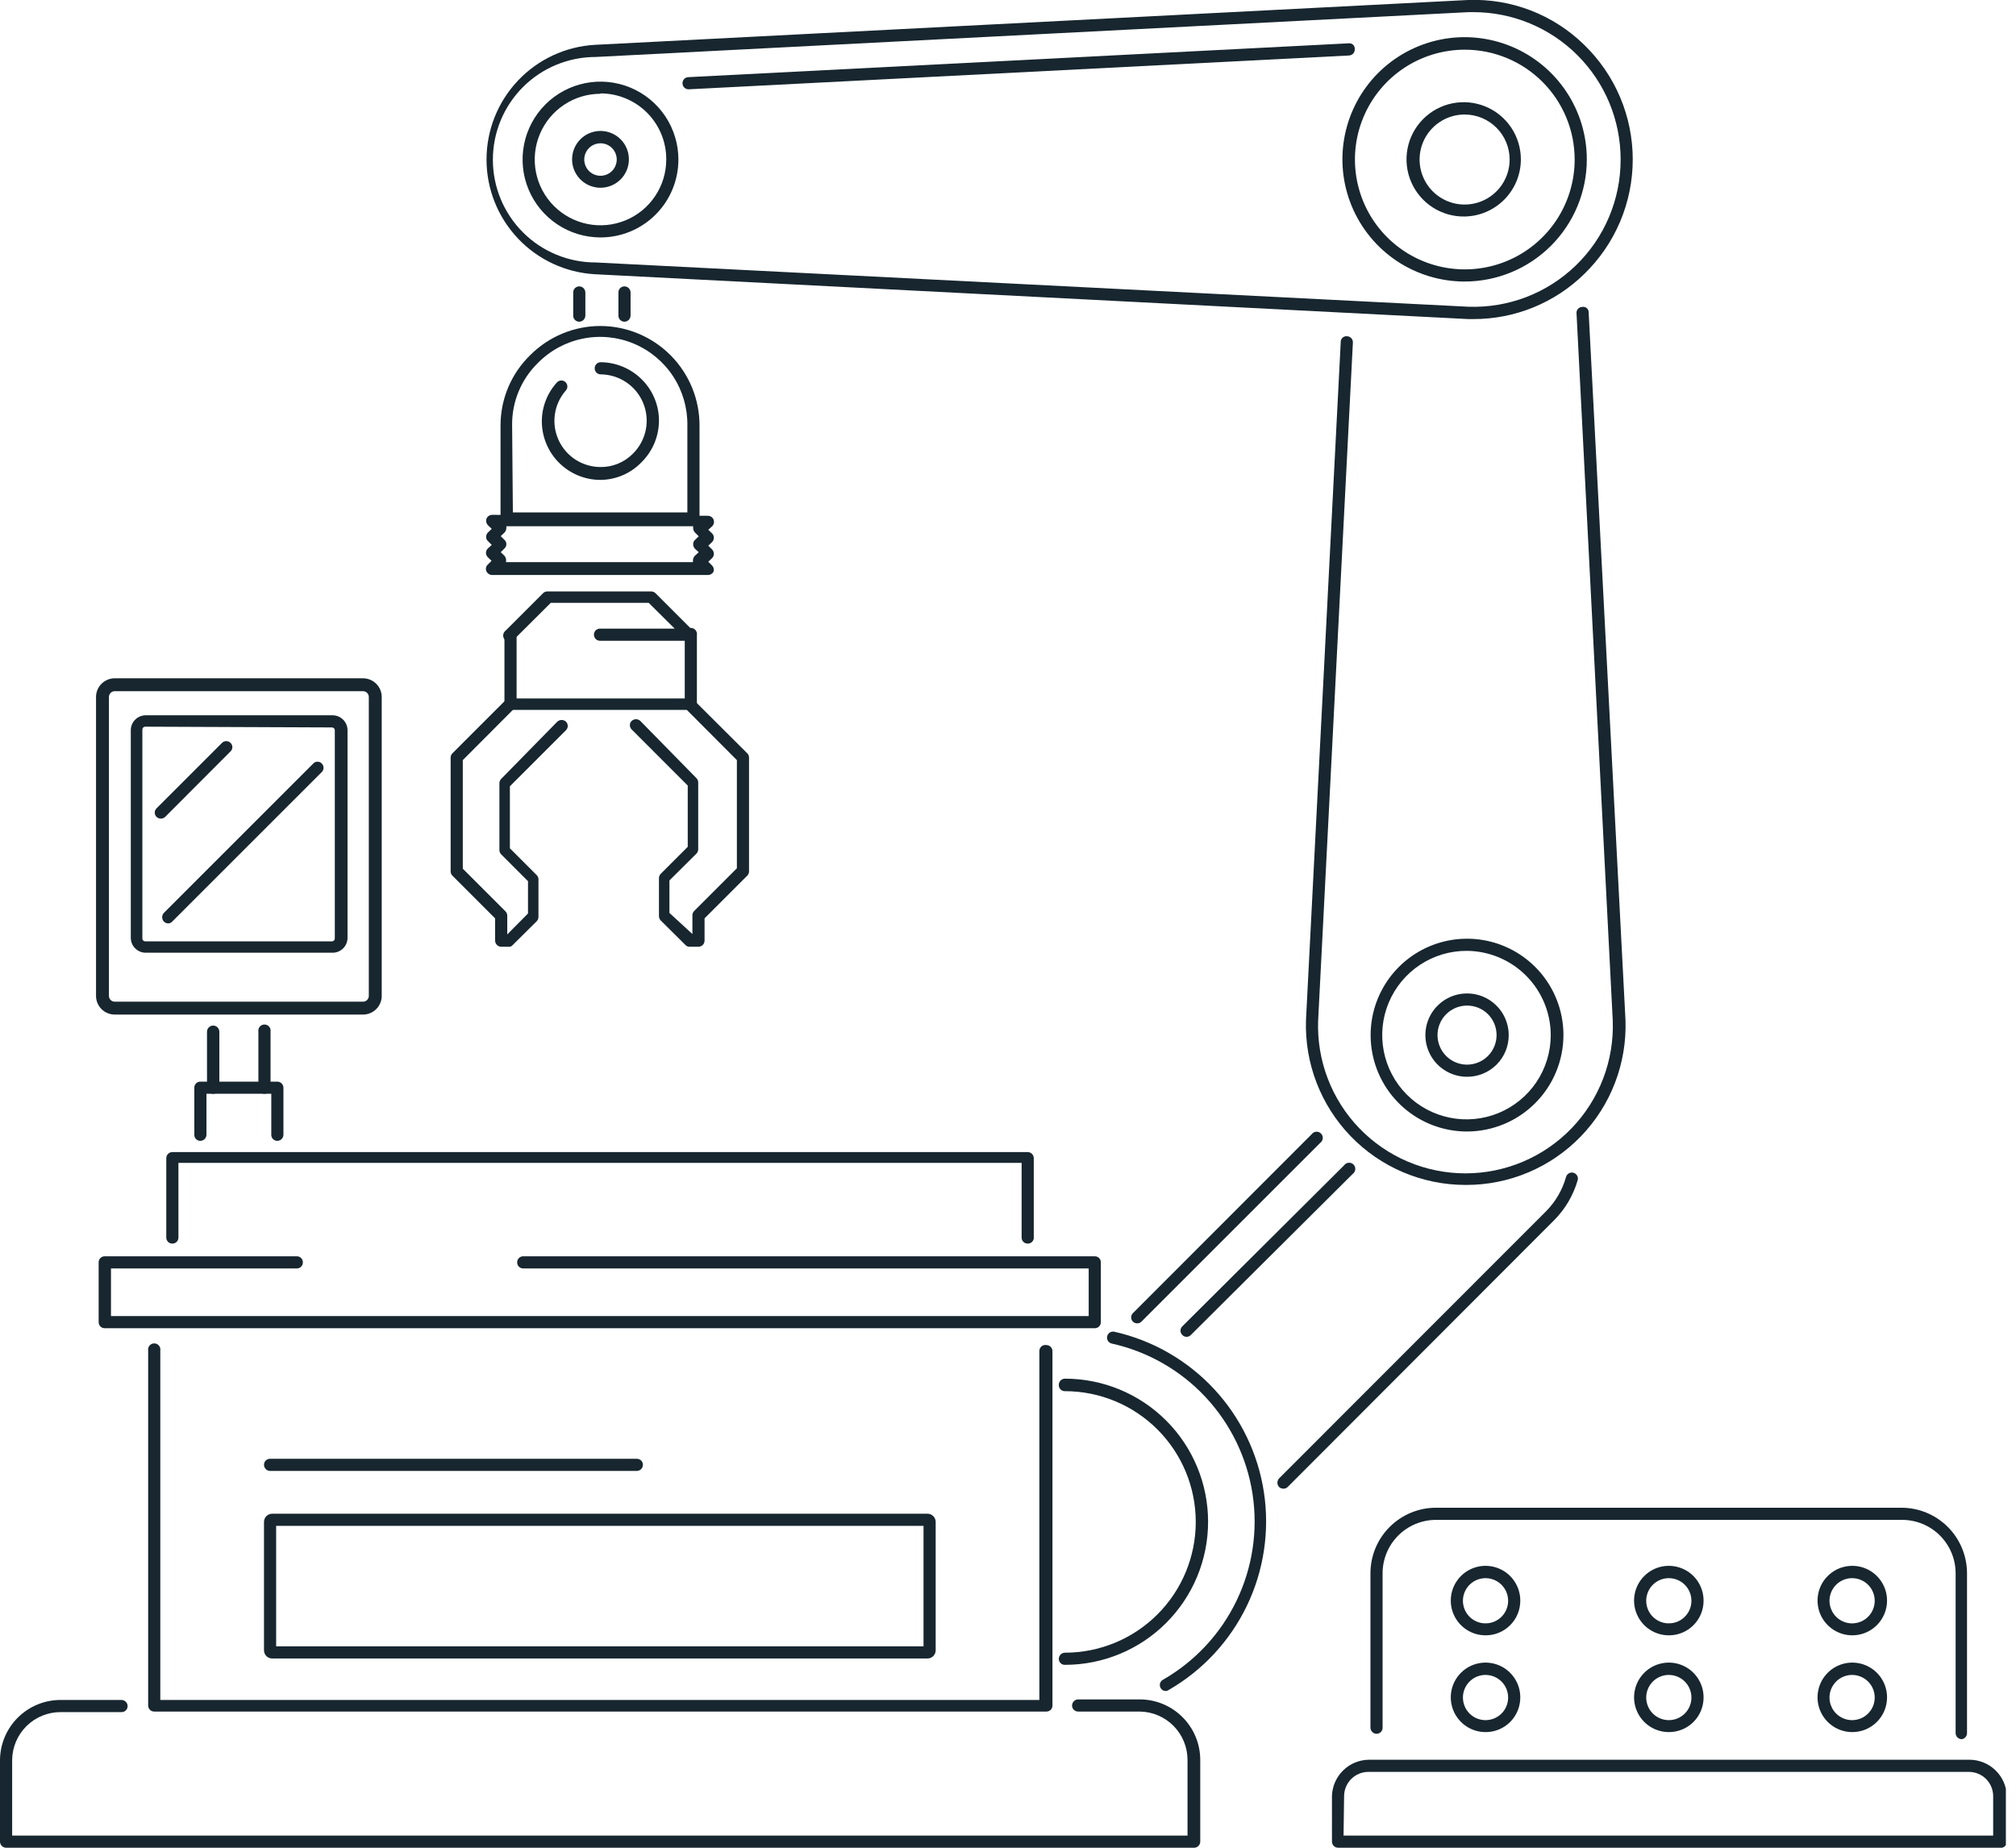 <svg xmlns="http://www.w3.org/2000/svg" width="120" height="110" viewBox="0 0 120 110" fill="none"><g clip-path="url(#clip0_5678_16347)"><path d="M87.224 70.542C85.951 70.541 84.691 70.284 83.519 69.787C82.347 69.29 81.288 68.562 80.403 67.647C79.518 66.732 78.826 65.648 78.368 64.461C77.91 63.273 77.696 62.005 77.737 60.733L79.806 20.352C79.805 20.304 79.815 20.257 79.835 20.213C79.854 20.169 79.883 20.13 79.919 20.099C79.955 20.067 79.997 20.044 80.043 20.03C80.088 20.016 80.137 20.012 80.184 20.018C80.232 20.02 80.279 20.031 80.322 20.051C80.365 20.07 80.404 20.099 80.437 20.134C80.469 20.169 80.493 20.211 80.509 20.256C80.525 20.301 80.532 20.349 80.529 20.396L78.46 60.766C78.418 61.944 78.614 63.118 79.036 64.219C79.458 65.32 80.097 66.324 80.915 67.172C81.734 68.02 82.715 68.695 83.799 69.155C84.884 69.616 86.051 69.853 87.229 69.853C88.408 69.853 89.574 69.616 90.659 69.155C91.744 68.695 92.725 68.02 93.543 67.172C94.362 66.324 95.001 65.32 95.423 64.219C95.845 63.118 96.04 61.944 95.998 60.766L93.841 18.65C93.836 18.603 93.841 18.556 93.856 18.511C93.871 18.466 93.894 18.424 93.925 18.389C93.957 18.353 93.995 18.325 94.038 18.305C94.081 18.285 94.127 18.273 94.174 18.272C94.223 18.262 94.273 18.263 94.321 18.275C94.369 18.287 94.414 18.311 94.452 18.343C94.489 18.375 94.519 18.416 94.538 18.461C94.558 18.507 94.567 18.556 94.564 18.606L96.755 60.733C96.799 62.006 96.587 63.275 96.13 64.464C95.674 65.653 94.982 66.738 94.096 67.654C93.211 68.57 92.15 69.297 90.977 69.793C89.803 70.29 88.542 70.544 87.268 70.542H87.224Z" fill="#17262F"></path><path d="M37.167 19.151C37.119 19.151 37.072 19.141 37.028 19.123C36.984 19.104 36.945 19.077 36.911 19.043C36.878 19.008 36.852 18.968 36.835 18.923C36.818 18.879 36.81 18.831 36.811 18.784V17.416C36.81 17.368 36.818 17.321 36.835 17.276C36.852 17.232 36.878 17.191 36.911 17.157C36.945 17.123 36.984 17.096 37.028 17.077C37.072 17.058 37.119 17.049 37.167 17.049C37.264 17.049 37.358 17.087 37.427 17.156C37.495 17.225 37.534 17.319 37.534 17.416V18.784C37.534 18.881 37.495 18.974 37.427 19.043C37.358 19.112 37.264 19.151 37.167 19.151Z" fill="#17262F"></path><path d="M34.476 19.151C34.428 19.151 34.381 19.141 34.337 19.123C34.293 19.104 34.253 19.077 34.22 19.043C34.187 19.008 34.161 18.968 34.144 18.923C34.127 18.879 34.118 18.831 34.12 18.784V17.416C34.118 17.368 34.127 17.321 34.144 17.276C34.161 17.232 34.187 17.191 34.22 17.157C34.253 17.123 34.293 17.096 34.337 17.077C34.381 17.058 34.428 17.049 34.476 17.049C34.573 17.049 34.666 17.087 34.735 17.156C34.804 17.225 34.843 17.319 34.843 17.416V18.784C34.843 18.881 34.804 18.974 34.735 19.043C34.666 19.112 34.573 19.151 34.476 19.151Z" fill="#17262F"></path><path d="M30.361 56.362H29.838C29.741 56.362 29.648 56.324 29.579 56.255C29.51 56.186 29.471 56.093 29.471 55.995V54.672L26.924 52.125C26.859 52.056 26.823 51.964 26.824 51.869V45.108C26.823 45.06 26.832 45.014 26.849 44.97C26.866 44.926 26.892 44.886 26.924 44.852L30.105 41.671C30.138 41.637 30.178 41.61 30.222 41.591C30.266 41.572 30.313 41.563 30.361 41.563C30.409 41.563 30.456 41.572 30.5 41.591C30.544 41.61 30.584 41.637 30.617 41.671C30.651 41.703 30.678 41.742 30.696 41.785C30.715 41.828 30.724 41.875 30.724 41.921C30.724 41.968 30.715 42.015 30.696 42.058C30.678 42.101 30.651 42.139 30.617 42.172L27.547 45.252V51.714L30.094 54.26C30.159 54.33 30.195 54.421 30.194 54.516V55.628L31.429 54.383V52.459L29.838 50.868C29.77 50.8 29.73 50.709 29.727 50.613V46.62C29.729 46.524 29.769 46.432 29.838 46.364L33.175 42.961C33.244 42.897 33.336 42.862 33.43 42.862C33.525 42.862 33.616 42.897 33.686 42.961C33.721 42.994 33.748 43.034 33.766 43.078C33.785 43.122 33.795 43.169 33.795 43.217C33.795 43.265 33.785 43.312 33.766 43.356C33.748 43.4 33.721 43.44 33.686 43.473L30.35 46.809V50.501L31.951 52.103C31.984 52.137 32.01 52.177 32.027 52.221C32.044 52.265 32.053 52.312 32.051 52.359V54.583C32.052 54.678 32.017 54.77 31.951 54.839L30.494 56.285C30.457 56.321 30.411 56.348 30.361 56.362Z" fill="#17262F"></path><path d="M41.571 56.362H41.048C41 56.364 40.952 56.355 40.908 56.336C40.864 56.317 40.824 56.288 40.793 56.251L39.336 54.805C39.267 54.737 39.228 54.646 39.224 54.55V52.27C39.227 52.173 39.267 52.081 39.336 52.014L40.937 50.413V46.765L37.601 43.428C37.566 43.395 37.539 43.355 37.521 43.312C37.502 43.268 37.492 43.22 37.492 43.173C37.492 43.125 37.502 43.078 37.521 43.034C37.539 42.99 37.566 42.95 37.601 42.917C37.671 42.853 37.762 42.817 37.857 42.817C37.951 42.817 38.043 42.853 38.112 42.917L41.449 46.32C41.518 46.387 41.558 46.479 41.56 46.576V50.568C41.557 50.665 41.517 50.756 41.449 50.824L39.847 52.414V54.349L41.215 55.606V54.494C41.214 54.399 41.25 54.307 41.315 54.238L43.862 51.691V45.252L40.793 42.172C40.737 42.103 40.709 42.017 40.714 41.929C40.719 41.842 40.756 41.759 40.818 41.697C40.88 41.634 40.963 41.597 41.051 41.593C41.138 41.588 41.225 41.616 41.293 41.671L44.485 44.852C44.518 44.886 44.543 44.926 44.561 44.97C44.578 45.014 44.586 45.061 44.585 45.108V51.869C44.586 51.964 44.55 52.056 44.485 52.125L41.938 54.672V55.995C41.938 56.044 41.929 56.091 41.91 56.136C41.892 56.18 41.865 56.221 41.831 56.255C41.797 56.289 41.756 56.316 41.712 56.334C41.667 56.353 41.619 56.362 41.571 56.362Z" fill="#17262F"></path><path d="M41.06 42.261H30.361C30.274 42.255 30.192 42.219 30.131 42.157C30.069 42.096 30.033 42.014 30.027 41.927V37.812C30.026 37.765 30.034 37.717 30.051 37.673C30.068 37.628 30.094 37.588 30.128 37.553C30.161 37.519 30.201 37.492 30.244 37.473C30.288 37.455 30.335 37.445 30.383 37.445C30.48 37.445 30.574 37.484 30.643 37.553C30.712 37.622 30.75 37.715 30.75 37.812V41.582H40.759V37.812C40.75 37.76 40.752 37.705 40.766 37.654C40.78 37.602 40.805 37.554 40.84 37.513C40.874 37.472 40.917 37.439 40.966 37.416C41.014 37.393 41.067 37.382 41.121 37.382C41.174 37.382 41.227 37.393 41.276 37.416C41.324 37.439 41.367 37.472 41.402 37.513C41.436 37.554 41.461 37.602 41.475 37.654C41.489 37.705 41.492 37.76 41.482 37.812V41.927C41.48 41.978 41.467 42.028 41.443 42.074C41.42 42.119 41.387 42.159 41.347 42.191C41.307 42.222 41.261 42.245 41.211 42.257C41.161 42.269 41.11 42.27 41.06 42.261Z" fill="#17262F"></path><path d="M41.059 38.146H35.71C35.616 38.146 35.525 38.108 35.459 38.042C35.392 37.975 35.354 37.884 35.354 37.79C35.353 37.742 35.361 37.695 35.378 37.65C35.395 37.606 35.421 37.565 35.455 37.531C35.488 37.497 35.528 37.47 35.571 37.451C35.615 37.432 35.663 37.423 35.71 37.423H40.159L38.613 35.888H32.785L30.617 38.046C30.586 38.089 30.546 38.126 30.5 38.152C30.453 38.179 30.401 38.195 30.348 38.199C30.295 38.204 30.241 38.197 30.191 38.178C30.141 38.16 30.095 38.131 30.058 38.093C30.02 38.055 29.991 38.01 29.972 37.96C29.954 37.91 29.947 37.856 29.951 37.803C29.956 37.749 29.972 37.698 29.999 37.651C30.025 37.605 30.061 37.565 30.105 37.534L32.329 35.31C32.363 35.277 32.403 35.251 32.447 35.234C32.491 35.217 32.538 35.209 32.585 35.21H38.758C38.852 35.209 38.944 35.245 39.013 35.31L41.237 37.534C41.292 37.581 41.329 37.645 41.343 37.715C41.358 37.786 41.348 37.859 41.315 37.923C41.295 37.979 41.26 38.028 41.216 38.067C41.171 38.106 41.117 38.133 41.059 38.146Z" fill="#17262F"></path><path d="M41.271 31.273L30.15 31.217C30.055 31.217 29.965 31.18 29.898 31.113C29.831 31.046 29.794 30.956 29.794 30.861V25.301C29.797 24.522 29.956 23.752 30.261 23.035C30.567 22.319 31.013 21.671 31.573 21.13C32.121 20.583 32.771 20.149 33.487 19.854C34.203 19.558 34.969 19.406 35.744 19.407C36.521 19.409 37.289 19.565 38.006 19.865C38.723 20.165 39.373 20.604 39.921 21.155C40.468 21.707 40.901 22.36 41.196 23.079C41.491 23.798 41.641 24.568 41.638 25.345V30.906C41.635 31.002 41.596 31.094 41.527 31.162C41.459 31.23 41.367 31.27 41.271 31.273ZM30.528 30.506H40.915V25.312C40.927 24.276 40.63 23.259 40.06 22.394C39.49 21.528 38.674 20.853 37.718 20.454C36.761 20.056 35.707 19.953 34.691 20.159C33.675 20.365 32.745 20.869 32.018 21.608C31.53 22.085 31.143 22.654 30.88 23.282C30.616 23.911 30.481 24.586 30.483 25.267L30.528 30.506Z" fill="#17262F"></path><path d="M35.744 28.57C34.818 28.57 33.929 28.202 33.274 27.547C32.62 26.893 32.252 26.004 32.252 25.078C32.254 24.217 32.58 23.388 33.163 22.754C33.23 22.688 33.32 22.651 33.414 22.651C33.507 22.651 33.597 22.688 33.664 22.754C33.698 22.787 33.725 22.827 33.744 22.871C33.763 22.915 33.772 22.962 33.772 23.01C33.772 23.058 33.763 23.105 33.744 23.149C33.725 23.193 33.698 23.232 33.664 23.265C33.322 23.663 33.101 24.151 33.028 24.67C32.954 25.189 33.03 25.718 33.248 26.195C33.465 26.673 33.815 27.078 34.255 27.363C34.695 27.647 35.208 27.8 35.733 27.803C36.094 27.809 36.454 27.741 36.788 27.603C37.123 27.466 37.426 27.261 37.679 27.002C38.065 26.619 38.33 26.129 38.438 25.595C38.547 25.061 38.495 24.507 38.289 24.003C38.084 23.498 37.733 23.066 37.282 22.761C36.831 22.456 36.299 22.291 35.755 22.287C35.66 22.287 35.57 22.249 35.503 22.183C35.436 22.116 35.399 22.025 35.399 21.931C35.397 21.883 35.406 21.836 35.423 21.791C35.44 21.747 35.466 21.706 35.499 21.672C35.532 21.638 35.572 21.611 35.616 21.592C35.66 21.573 35.707 21.564 35.755 21.564C36.678 21.571 37.562 21.943 38.212 22.598C38.535 22.921 38.79 23.304 38.964 23.726C39.138 24.148 39.226 24.6 39.224 25.056C39.217 25.98 38.846 26.863 38.19 27.514C37.873 27.844 37.494 28.108 37.074 28.289C36.653 28.47 36.201 28.566 35.744 28.57Z" fill="#17262F"></path><path d="M42.127 34.231H29.282C29.21 34.228 29.14 34.204 29.081 34.163C29.022 34.122 28.976 34.064 28.948 33.998C28.921 33.931 28.915 33.858 28.931 33.789C28.947 33.719 28.984 33.656 29.038 33.608L29.26 33.386L29.038 33.175C28.968 33.103 28.928 33.008 28.926 32.908C28.928 32.811 28.968 32.719 29.038 32.652L29.271 32.441L29.049 32.218C29.012 32.187 28.983 32.147 28.964 32.103C28.945 32.059 28.936 32.011 28.937 31.962C28.937 31.913 28.947 31.863 28.966 31.817C28.985 31.771 29.013 31.73 29.049 31.695L29.271 31.484L29.049 31.273C28.998 31.221 28.963 31.156 28.947 31.085C28.931 31.015 28.936 30.941 28.96 30.872C28.988 30.805 29.037 30.748 29.098 30.709C29.16 30.669 29.231 30.648 29.304 30.65L42.138 30.706C42.209 30.706 42.279 30.728 42.338 30.767C42.397 30.807 42.444 30.863 42.472 30.928C42.499 30.995 42.505 31.069 42.492 31.14C42.478 31.21 42.444 31.276 42.394 31.328L42.16 31.54L42.383 31.751C42.418 31.785 42.445 31.826 42.464 31.871C42.483 31.916 42.492 31.964 42.492 32.012C42.492 32.061 42.483 32.109 42.464 32.154C42.445 32.199 42.418 32.239 42.383 32.274L42.16 32.485L42.383 32.707C42.453 32.779 42.493 32.874 42.494 32.974C42.491 33.071 42.451 33.162 42.383 33.23L42.16 33.441L42.383 33.664C42.433 33.714 42.467 33.777 42.481 33.847C42.495 33.916 42.488 33.988 42.461 34.053C42.427 34.11 42.377 34.157 42.319 34.188C42.26 34.22 42.194 34.234 42.127 34.231ZM30.127 33.464H41.249C41.243 33.427 41.243 33.389 41.249 33.352C41.252 33.253 41.292 33.158 41.36 33.086L41.593 32.874L41.36 32.663C41.295 32.589 41.259 32.494 41.26 32.396C41.258 32.348 41.267 32.3 41.286 32.255C41.306 32.211 41.334 32.172 41.371 32.14L41.593 31.929L41.371 31.706C41.303 31.639 41.263 31.547 41.26 31.451C41.255 31.41 41.255 31.369 41.26 31.328H30.139C30.144 31.365 30.144 31.403 30.139 31.44C30.137 31.54 30.097 31.635 30.027 31.706L29.805 31.918L30.027 32.14C30.063 32.172 30.092 32.212 30.111 32.256C30.131 32.3 30.141 32.348 30.141 32.396C30.141 32.444 30.131 32.492 30.111 32.536C30.092 32.58 30.063 32.62 30.027 32.652L29.805 32.874L30.027 33.086C30.07 33.137 30.101 33.198 30.116 33.264C30.132 33.33 30.132 33.398 30.116 33.464H30.127Z" fill="#17262F"></path><path d="M87.702 18.995H87.391L35.41 16.326C33.666 16.226 32.027 15.464 30.828 14.194C29.628 12.924 28.96 11.244 28.96 9.497C28.96 7.751 29.628 6.071 30.828 4.801C32.027 3.531 33.666 2.769 35.41 2.669L87.379 -3.29548e-05C88.653 -0.049 89.924 0.162 91.114 0.621C92.303 1.08 93.386 1.777 94.297 2.669C95.211 3.555 95.938 4.615 96.435 5.787C96.931 6.959 97.187 8.219 97.187 9.492C97.187 10.765 96.931 12.025 96.435 13.197C95.938 14.369 95.211 15.429 94.297 16.315C92.535 18.038 90.167 19.001 87.702 18.995ZM87.702 0.723H87.413L35.455 3.392C33.832 3.392 32.276 4.036 31.129 5.183C29.982 6.331 29.338 7.886 29.338 9.509C29.338 11.131 29.982 12.687 31.129 13.834C32.276 14.981 33.832 15.625 35.455 15.625L87.413 18.261C88.588 18.301 89.76 18.104 90.857 17.682C91.955 17.259 92.956 16.62 93.801 15.802C94.646 14.984 95.317 14.004 95.775 12.921C96.233 11.838 96.468 10.674 96.466 9.497C96.467 8.346 96.241 7.205 95.802 6.14C95.362 5.076 94.716 4.109 93.903 3.294C93.089 2.479 92.122 1.832 91.058 1.391C89.994 0.95 88.854 0.723 87.702 0.723Z" fill="#17262F"></path><path d="M87.19 16.76C85.751 16.762 84.343 16.337 83.145 15.539C81.948 14.74 81.014 13.604 80.462 12.275C79.91 10.945 79.765 9.482 80.045 8.07C80.326 6.658 81.018 5.361 82.036 4.343C83.054 3.326 84.351 2.633 85.763 2.352C87.175 2.072 88.638 2.217 89.968 2.769C91.297 3.321 92.433 4.255 93.231 5.453C94.03 6.65 94.455 8.058 94.453 9.498C94.45 11.423 93.683 13.268 92.322 14.629C90.961 15.991 89.115 16.757 87.19 16.76ZM87.19 2.958C85.897 2.958 84.633 3.342 83.557 4.06C82.482 4.779 81.644 5.8 81.149 6.995C80.654 8.19 80.524 9.505 80.777 10.773C81.029 12.042 81.652 13.207 82.566 14.121C83.481 15.036 84.646 15.659 85.915 15.911C87.183 16.163 88.498 16.034 89.693 15.539C90.888 15.044 91.909 14.206 92.628 13.131C93.346 12.055 93.73 10.791 93.73 9.498C93.73 7.763 93.041 6.1 91.814 4.874C90.588 3.647 88.925 2.958 87.19 2.958Z" fill="#17262F"></path><path d="M35.744 14.135C34.826 14.135 33.93 13.863 33.167 13.353C32.404 12.844 31.81 12.12 31.459 11.272C31.108 10.425 31.016 9.492 31.195 8.593C31.374 7.693 31.816 6.867 32.464 6.218C33.113 5.57 33.939 5.128 34.839 4.949C35.739 4.77 36.671 4.862 37.518 5.213C38.366 5.564 39.09 6.158 39.6 6.921C40.109 7.684 40.381 8.58 40.381 9.497C40.381 10.727 39.893 11.907 39.023 12.777C38.153 13.646 36.974 14.135 35.744 14.135ZM35.744 5.583C34.969 5.583 34.212 5.812 33.569 6.242C32.925 6.673 32.423 7.284 32.127 7.999C31.831 8.715 31.753 9.502 31.904 10.261C32.055 11.021 32.428 11.718 32.975 12.265C33.523 12.813 34.221 13.186 34.98 13.337C35.739 13.488 36.526 13.41 37.242 13.114C37.957 12.818 38.568 12.316 38.998 11.672C39.429 11.028 39.658 10.272 39.658 9.497C39.661 8.981 39.562 8.47 39.367 7.992C39.171 7.515 38.883 7.081 38.52 6.715C38.156 6.349 37.723 6.059 37.247 5.861C36.77 5.662 36.26 5.56 35.744 5.561V5.583Z" fill="#17262F"></path><path d="M87.19 12.889C86.514 12.903 85.849 12.714 85.281 12.348C84.712 11.982 84.266 11.454 83.998 10.833C83.731 10.212 83.654 9.525 83.779 8.86C83.903 8.195 84.223 7.583 84.698 7.101C85.172 6.619 85.779 6.289 86.442 6.153C87.104 6.017 87.792 6.082 88.418 6.34C89.043 6.597 89.578 7.035 89.954 7.597C90.329 8.16 90.529 8.821 90.527 9.498C90.524 10.387 90.173 11.239 89.55 11.873C88.926 12.507 88.079 12.872 87.19 12.889ZM87.19 6.817C86.66 6.815 86.141 6.97 85.698 7.264C85.256 7.557 84.911 7.975 84.706 8.464C84.502 8.954 84.447 9.493 84.549 10.014C84.651 10.534 84.906 11.013 85.28 11.389C85.654 11.765 86.132 12.021 86.652 12.125C87.172 12.23 87.712 12.177 88.202 11.975C88.693 11.772 89.112 11.429 89.407 10.988C89.702 10.547 89.859 10.028 89.859 9.498C89.859 8.789 89.579 8.109 89.078 7.606C88.578 7.104 87.899 6.82 87.19 6.817Z" fill="#17262F"></path><path d="M35.744 11.177C35.409 11.177 35.081 11.077 34.803 10.891C34.525 10.705 34.308 10.44 34.181 10.131C34.053 9.821 34.02 9.481 34.087 9.152C34.153 8.824 34.315 8.523 34.552 8.287C34.79 8.051 35.092 7.891 35.421 7.827C35.749 7.763 36.09 7.798 36.398 7.928C36.707 8.057 36.97 8.276 37.155 8.555C37.339 8.835 37.436 9.163 37.434 9.497C37.431 9.944 37.252 10.371 36.935 10.686C36.618 11 36.19 11.177 35.744 11.177ZM35.744 8.53C35.552 8.53 35.365 8.587 35.206 8.693C35.047 8.799 34.923 8.95 34.85 9.127C34.776 9.304 34.757 9.499 34.795 9.686C34.832 9.874 34.924 10.046 35.059 10.182C35.195 10.317 35.367 10.409 35.555 10.446C35.742 10.484 35.937 10.465 36.114 10.391C36.291 10.318 36.442 10.194 36.548 10.035C36.654 9.876 36.711 9.689 36.711 9.497C36.711 9.241 36.609 8.995 36.428 8.813C36.246 8.632 36 8.53 35.744 8.53Z" fill="#17262F"></path><path d="M67.695 78.783C67.648 78.784 67.601 78.775 67.557 78.758C67.513 78.741 67.473 78.715 67.439 78.683C67.405 78.649 67.377 78.61 67.359 78.566C67.34 78.522 67.331 78.475 67.331 78.427C67.331 78.379 67.34 78.332 67.359 78.288C67.377 78.244 67.405 78.204 67.439 78.171L78.071 67.528C78.102 67.484 78.142 67.448 78.188 67.421C78.235 67.395 78.286 67.379 78.34 67.374C78.393 67.37 78.446 67.377 78.496 67.395C78.547 67.414 78.592 67.443 78.63 67.481C78.668 67.518 78.697 67.564 78.715 67.614C78.734 67.664 78.741 67.718 78.736 67.771C78.732 67.824 78.716 67.876 78.689 67.922C78.662 67.969 78.626 68.009 78.582 68.04L67.939 78.683C67.907 78.715 67.869 78.74 67.827 78.757C67.785 78.774 67.74 78.783 67.695 78.783Z" fill="#17262F"></path><path d="M76.392 88.625C76.297 88.624 76.206 88.588 76.136 88.525C76.072 88.455 76.036 88.364 76.036 88.269C76.036 88.174 76.072 88.083 76.136 88.013L92.017 72.121C92.587 71.549 93 70.841 93.218 70.064C93.231 70.018 93.253 69.976 93.282 69.939C93.311 69.902 93.348 69.871 93.389 69.848C93.431 69.825 93.476 69.811 93.523 69.806C93.57 69.801 93.618 69.805 93.663 69.819C93.708 69.832 93.751 69.853 93.788 69.883C93.825 69.912 93.856 69.949 93.879 69.99C93.901 70.031 93.916 70.077 93.921 70.124C93.926 70.171 93.921 70.219 93.908 70.264C93.651 71.152 93.177 71.963 92.528 72.621L76.647 88.525C76.614 88.558 76.573 88.583 76.53 88.601C76.486 88.618 76.439 88.626 76.392 88.625Z" fill="#17262F"></path><path d="M69.396 100.669C69.333 100.671 69.271 100.655 69.216 100.624C69.161 100.593 69.116 100.547 69.085 100.491C69.061 100.451 69.046 100.405 69.04 100.359C69.034 100.312 69.037 100.264 69.049 100.219C69.062 100.173 69.083 100.131 69.112 100.093C69.141 100.056 69.177 100.025 69.219 100.002C71.12 98.914 72.648 97.275 73.6 95.302C74.553 93.329 74.887 91.114 74.557 88.948C74.227 86.782 73.25 84.767 71.753 83.167C70.256 81.567 68.311 80.457 66.171 79.984C66.125 79.973 66.081 79.954 66.043 79.926C66.004 79.899 65.971 79.864 65.947 79.823C65.922 79.783 65.905 79.738 65.898 79.691C65.891 79.644 65.893 79.596 65.904 79.55C65.915 79.504 65.934 79.46 65.962 79.421C65.99 79.383 66.025 79.35 66.065 79.325C66.105 79.3 66.15 79.284 66.197 79.277C66.244 79.269 66.292 79.272 66.338 79.283C68.61 79.796 70.674 80.983 72.261 82.687C73.848 84.392 74.883 86.536 75.233 88.838C75.582 91.141 75.229 93.495 74.22 95.594C73.21 97.693 71.591 99.438 69.574 100.603C69.523 100.642 69.461 100.665 69.396 100.669Z" fill="#17262F"></path><path d="M63.391 99.112C63.343 99.114 63.296 99.106 63.251 99.089C63.207 99.071 63.166 99.045 63.132 99.012C63.098 98.979 63.071 98.939 63.052 98.895C63.033 98.851 63.024 98.804 63.024 98.757C63.024 98.659 63.063 98.566 63.132 98.497C63.2 98.428 63.294 98.389 63.391 98.389C65.456 98.389 67.436 97.569 68.896 96.109C70.356 94.65 71.176 92.669 71.176 90.605C71.176 88.54 70.356 86.56 68.896 85.1C67.436 83.64 65.456 82.82 63.391 82.82C63.343 82.821 63.296 82.813 63.251 82.796C63.207 82.779 63.166 82.753 63.132 82.72C63.098 82.686 63.071 82.647 63.052 82.603C63.033 82.559 63.024 82.512 63.024 82.464C63.021 82.414 63.028 82.364 63.045 82.317C63.062 82.269 63.089 82.226 63.123 82.19C63.158 82.153 63.199 82.124 63.245 82.105C63.291 82.085 63.341 82.075 63.391 82.075C65.65 82.075 67.817 82.972 69.415 84.57C71.012 86.167 71.91 88.334 71.91 90.594C71.91 92.853 71.012 95.02 69.415 96.617C67.817 98.215 65.65 99.112 63.391 99.112Z" fill="#17262F"></path><path d="M87.324 67.361C86.189 67.361 85.079 67.025 84.136 66.394C83.192 65.763 82.456 64.867 82.022 63.819C81.588 62.77 81.474 61.616 81.695 60.503C81.917 59.39 82.463 58.367 83.266 57.565C84.069 56.762 85.091 56.216 86.204 55.994C87.317 55.773 88.471 55.886 89.52 56.321C90.569 56.755 91.465 57.491 92.095 58.434C92.726 59.378 93.062 60.488 93.062 61.623C93.059 63.144 92.454 64.602 91.378 65.677C90.303 66.753 88.845 67.358 87.324 67.361ZM87.324 56.607C86.33 56.6 85.357 56.889 84.528 57.436C83.699 57.983 83.051 58.764 82.666 59.68C82.281 60.596 82.177 61.605 82.367 62.581C82.557 63.556 83.032 64.452 83.732 65.157C84.432 65.862 85.326 66.343 86.3 66.539C87.273 66.736 88.284 66.638 89.202 66.26C90.121 65.881 90.906 65.238 91.459 64.413C92.011 63.587 92.306 62.616 92.306 61.623C92.303 60.299 91.778 59.03 90.846 58.091C89.913 57.152 88.647 56.619 87.324 56.607Z" fill="#17262F"></path><path d="M87.324 64.103C86.833 64.103 86.354 63.957 85.946 63.685C85.538 63.412 85.22 63.025 85.033 62.572C84.845 62.118 84.796 61.62 84.891 61.139C84.987 60.658 85.223 60.216 85.57 59.869C85.917 59.522 86.359 59.286 86.84 59.19C87.321 59.094 87.82 59.144 88.273 59.331C88.726 59.519 89.113 59.837 89.386 60.245C89.658 60.653 89.804 61.132 89.804 61.623C89.805 61.949 89.742 62.272 89.618 62.573C89.494 62.875 89.311 63.149 89.081 63.38C88.85 63.61 88.576 63.793 88.275 63.917C87.973 64.041 87.65 64.104 87.324 64.103ZM87.324 59.865C86.976 59.865 86.637 59.968 86.348 60.162C86.059 60.355 85.833 60.629 85.7 60.95C85.567 61.271 85.533 61.625 85.6 61.965C85.668 62.306 85.836 62.619 86.081 62.865C86.327 63.111 86.64 63.278 86.981 63.346C87.322 63.414 87.675 63.379 87.996 63.246C88.317 63.113 88.592 62.888 88.785 62.599C88.978 62.31 89.081 61.97 89.081 61.623C89.082 61.391 89.038 61.162 88.95 60.948C88.862 60.735 88.733 60.54 88.57 60.377C88.406 60.213 88.212 60.084 87.998 59.996C87.784 59.908 87.555 59.864 87.324 59.865Z" fill="#17262F"></path><path d="M71.042 110H0.367C0.27 110 0.176 109.961 0.107 109.892C0.039 109.824 0 109.73 0 109.633L0 104.773C0.009 103.823 0.392 102.915 1.067 102.247C1.742 101.578 2.653 101.203 3.603 101.203H7.229C7.326 101.203 7.419 101.242 7.488 101.311C7.557 101.379 7.596 101.473 7.596 101.57C7.596 101.618 7.586 101.665 7.568 101.709C7.549 101.753 7.522 101.793 7.488 101.826C7.453 101.859 7.413 101.885 7.368 101.902C7.324 101.919 7.276 101.927 7.229 101.926H3.603C2.845 101.926 2.117 102.225 1.578 102.758C1.039 103.291 0.732 104.015 0.723 104.773V109.277H70.686V104.773C70.686 104.015 70.388 103.287 69.855 102.748C69.322 102.209 68.598 101.901 67.839 101.893H64.181C64.133 101.894 64.085 101.886 64.041 101.869C63.996 101.852 63.956 101.826 63.922 101.792C63.888 101.759 63.86 101.719 63.842 101.675C63.823 101.632 63.813 101.584 63.814 101.537C63.814 101.439 63.852 101.346 63.921 101.277C63.99 101.208 64.083 101.17 64.181 101.17H67.839C68.795 101.17 69.712 101.549 70.387 102.225C71.063 102.901 71.443 103.817 71.443 104.773V109.633C71.443 109.684 71.433 109.735 71.412 109.782C71.391 109.828 71.361 109.87 71.324 109.905C71.286 109.94 71.242 109.966 71.193 109.982C71.145 109.999 71.093 110.005 71.042 110Z" fill="#17262F"></path><path d="M62.279 101.893H9.175C9.081 101.893 8.99 101.855 8.923 101.788C8.857 101.722 8.819 101.631 8.819 101.537V80.406C8.81 80.354 8.812 80.299 8.826 80.248C8.84 80.196 8.865 80.148 8.899 80.107C8.934 80.066 8.977 80.033 9.025 80.01C9.074 79.988 9.127 79.976 9.181 79.976C9.234 79.976 9.287 79.988 9.336 80.01C9.384 80.033 9.427 80.066 9.462 80.107C9.496 80.148 9.521 80.196 9.535 80.248C9.549 80.299 9.551 80.354 9.542 80.406V101.203H61.867V80.44C61.865 80.387 61.874 80.335 61.895 80.286C61.916 80.237 61.947 80.194 61.986 80.159C62.025 80.124 62.072 80.098 62.123 80.083C62.173 80.068 62.227 80.064 62.279 80.073C62.376 80.073 62.469 80.112 62.538 80.18C62.607 80.249 62.646 80.343 62.646 80.44V101.57C62.637 101.661 62.595 101.744 62.526 101.804C62.458 101.864 62.37 101.896 62.279 101.893Z" fill="#17262F"></path><path d="M65.17 79.072H6.228C6.18 79.072 6.133 79.062 6.089 79.044C6.045 79.025 6.005 78.998 5.972 78.964C5.939 78.93 5.913 78.889 5.896 78.845C5.879 78.8 5.871 78.753 5.872 78.705V75.146C5.872 75.052 5.909 74.961 5.976 74.894C6.043 74.828 6.133 74.79 6.228 74.79H17.672C17.766 74.79 17.857 74.828 17.923 74.894C17.99 74.961 18.027 75.052 18.027 75.146C18.029 75.194 18.021 75.241 18.004 75.286C17.986 75.33 17.96 75.371 17.927 75.405C17.894 75.439 17.854 75.466 17.81 75.485C17.767 75.504 17.719 75.513 17.672 75.513H6.606V78.349H64.803V75.513H31.139C31.092 75.513 31.044 75.504 31.001 75.485C30.957 75.466 30.917 75.439 30.884 75.405C30.851 75.371 30.825 75.33 30.807 75.286C30.79 75.241 30.782 75.194 30.784 75.146C30.784 75.052 30.821 74.961 30.888 74.894C30.954 74.828 31.045 74.79 31.139 74.79H65.17C65.265 74.79 65.355 74.828 65.422 74.894C65.489 74.961 65.526 75.052 65.526 75.146V78.705C65.528 78.753 65.52 78.8 65.502 78.845C65.485 78.889 65.459 78.93 65.426 78.964C65.393 78.998 65.353 79.025 65.309 79.044C65.265 79.062 65.218 79.072 65.17 79.072Z" fill="#17262F"></path><path d="M61.167 74.034C61.072 74.034 60.982 73.996 60.915 73.93C60.848 73.863 60.811 73.772 60.811 73.678V69.23H10.621V73.678C10.621 73.772 10.583 73.863 10.517 73.93C10.45 73.996 10.359 74.034 10.265 74.034C10.217 74.035 10.17 74.027 10.125 74.01C10.081 73.993 10.04 73.967 10.006 73.934C9.972 73.9 9.945 73.861 9.926 73.817C9.907 73.773 9.898 73.726 9.898 73.678V68.951C9.898 68.903 9.907 68.856 9.926 68.811C9.944 68.766 9.971 68.726 10.005 68.692C10.04 68.658 10.08 68.631 10.124 68.612C10.169 68.594 10.217 68.585 10.265 68.585H61.167C61.264 68.585 61.357 68.623 61.426 68.692C61.495 68.761 61.534 68.854 61.534 68.951V73.734C61.52 73.82 61.475 73.898 61.407 73.954C61.34 74.009 61.254 74.038 61.167 74.034Z" fill="#17262F"></path><path d="M55.206 98.734H16.204C16.076 98.734 15.953 98.684 15.861 98.595C15.77 98.505 15.717 98.384 15.714 98.256V90.593C15.717 90.466 15.77 90.344 15.861 90.255C15.953 90.165 16.076 90.115 16.204 90.115H55.206C55.334 90.115 55.456 90.165 55.548 90.255C55.639 90.344 55.692 90.466 55.695 90.593V98.256C55.692 98.384 55.639 98.505 55.548 98.595C55.456 98.684 55.334 98.734 55.206 98.734ZM16.437 98.011H54.972V90.838H16.437V98.011Z" fill="#17262F"></path><path d="M21.608 60.399H6.828C6.533 60.399 6.251 60.282 6.042 60.074C5.833 59.865 5.716 59.582 5.716 59.287V41.493C5.716 41.198 5.833 40.915 6.042 40.707C6.251 40.498 6.533 40.381 6.828 40.381H21.608C21.904 40.381 22.186 40.498 22.395 40.707C22.604 40.915 22.721 41.198 22.721 41.493V59.287C22.721 59.582 22.604 59.865 22.395 60.074C22.186 60.282 21.904 60.399 21.608 60.399ZM6.828 41.148C6.737 41.148 6.649 41.185 6.585 41.249C6.52 41.314 6.484 41.402 6.484 41.493V59.287C6.484 59.379 6.52 59.466 6.585 59.531C6.649 59.596 6.737 59.632 6.828 59.632H21.608C21.7 59.632 21.788 59.596 21.852 59.531C21.917 59.466 21.953 59.379 21.953 59.287V41.493C21.953 41.402 21.917 41.314 21.852 41.249C21.788 41.185 21.7 41.148 21.608 41.148H6.828Z" fill="#17262F"></path><path d="M16.504 67.917C16.456 67.917 16.409 67.908 16.365 67.889C16.321 67.871 16.281 67.843 16.248 67.809C16.215 67.775 16.189 67.734 16.172 67.69C16.155 67.645 16.146 67.598 16.148 67.55V65.115H12.289V67.55C12.289 67.648 12.25 67.741 12.181 67.81C12.113 67.879 12.019 67.917 11.922 67.917C11.874 67.917 11.827 67.908 11.783 67.889C11.739 67.871 11.7 67.843 11.666 67.809C11.633 67.775 11.607 67.734 11.59 67.69C11.573 67.645 11.565 67.598 11.566 67.55V64.759C11.565 64.711 11.573 64.664 11.59 64.619C11.607 64.575 11.633 64.534 11.666 64.5C11.7 64.466 11.739 64.439 11.783 64.42C11.827 64.401 11.874 64.392 11.922 64.392H16.504C16.601 64.392 16.695 64.43 16.763 64.499C16.832 64.568 16.871 64.662 16.871 64.759V67.55C16.871 67.599 16.861 67.646 16.843 67.691C16.825 67.735 16.797 67.776 16.763 67.81C16.729 67.844 16.689 67.871 16.644 67.889C16.6 67.908 16.552 67.917 16.504 67.917Z" fill="#17262F"></path><path d="M12.689 65.115C12.642 65.116 12.594 65.108 12.55 65.091C12.505 65.074 12.465 65.048 12.43 65.014C12.396 64.981 12.369 64.942 12.35 64.898C12.332 64.854 12.322 64.806 12.322 64.759V61.422C12.322 61.325 12.361 61.232 12.43 61.163C12.499 61.094 12.592 61.055 12.689 61.055C12.787 61.055 12.88 61.094 12.949 61.163C13.018 61.232 13.056 61.325 13.056 61.422V64.759C13.056 64.806 13.047 64.854 13.028 64.898C13.01 64.942 12.982 64.981 12.948 65.014C12.914 65.048 12.873 65.074 12.829 65.091C12.784 65.108 12.737 65.116 12.689 65.115Z" fill="#17262F"></path><path d="M15.748 65.115C15.7 65.116 15.652 65.108 15.608 65.091C15.564 65.074 15.523 65.048 15.489 65.015C15.455 64.981 15.427 64.942 15.409 64.898C15.39 64.854 15.381 64.807 15.381 64.759V61.423C15.371 61.37 15.374 61.316 15.388 61.264C15.402 61.212 15.427 61.164 15.461 61.123C15.495 61.082 15.538 61.049 15.587 61.026C15.636 61.004 15.688 60.992 15.742 60.992C15.796 60.992 15.849 61.004 15.897 61.026C15.946 61.049 15.989 61.082 16.023 61.123C16.058 61.164 16.083 61.212 16.097 61.264C16.11 61.316 16.113 61.37 16.104 61.423V64.759C16.104 64.853 16.066 64.944 15.999 65.011C15.933 65.077 15.842 65.115 15.748 65.115Z" fill="#17262F"></path><path d="M19.762 56.718H8.675C8.439 56.718 8.212 56.624 8.045 56.458C7.879 56.291 7.785 56.064 7.785 55.828V43.473C7.785 43.237 7.879 43.01 8.045 42.844C8.212 42.677 8.439 42.583 8.675 42.583H19.796C20.032 42.583 20.258 42.677 20.425 42.844C20.592 43.01 20.686 43.237 20.686 43.473V55.873C20.674 56.107 20.57 56.327 20.398 56.485C20.225 56.644 19.997 56.727 19.762 56.718ZM8.641 43.261C8.597 43.261 8.555 43.279 8.523 43.31C8.492 43.342 8.474 43.384 8.474 43.428V55.873C8.474 55.917 8.492 55.959 8.523 55.991C8.555 56.022 8.597 56.04 8.641 56.04H19.762C19.807 56.04 19.849 56.022 19.88 55.991C19.912 55.959 19.929 55.917 19.929 55.873V43.473C19.929 43.428 19.912 43.386 19.88 43.355C19.849 43.324 19.807 43.306 19.762 43.306L8.641 43.261Z" fill="#17262F"></path><path d="M116.773 103.538C116.675 103.538 116.582 103.5 116.513 103.431C116.444 103.362 116.406 103.269 116.406 103.171V93.663C116.406 92.821 116.072 92.014 115.478 91.418C114.884 90.822 114.078 90.485 113.236 90.482H85.489C85.07 90.481 84.655 90.562 84.268 90.721C83.881 90.88 83.529 91.114 83.233 91.41C82.936 91.705 82.701 92.056 82.54 92.443C82.38 92.83 82.297 93.244 82.297 93.663V102.849C82.299 102.897 82.29 102.944 82.273 102.989C82.256 103.033 82.23 103.074 82.197 103.108C82.164 103.142 82.124 103.169 82.08 103.188C82.036 103.206 81.989 103.216 81.941 103.216C81.844 103.216 81.751 103.177 81.682 103.108C81.613 103.04 81.574 102.946 81.574 102.849V93.663C81.574 93.15 81.675 92.643 81.871 92.169C82.067 91.695 82.355 91.265 82.718 90.903C83.08 90.54 83.51 90.253 83.984 90.056C84.457 89.86 84.965 89.759 85.478 89.759H113.181C113.693 89.759 114.201 89.86 114.674 90.056C115.148 90.253 115.578 90.54 115.941 90.903C116.303 91.265 116.591 91.695 116.787 92.169C116.983 92.643 117.084 93.15 117.084 93.663V103.171C117.085 103.26 117.054 103.346 116.997 103.413C116.94 103.481 116.86 103.525 116.773 103.538Z" fill="#17262F"></path><path d="M99.346 103.116C98.936 103.118 98.534 102.998 98.192 102.772C97.851 102.545 97.584 102.222 97.426 101.844C97.268 101.466 97.226 101.049 97.305 100.646C97.385 100.244 97.582 99.875 97.872 99.585C98.162 99.295 98.532 99.097 98.934 99.018C99.336 98.939 99.753 98.98 100.132 99.138C100.51 99.296 100.833 99.563 101.059 99.905C101.286 100.247 101.405 100.648 101.403 101.058C101.403 101.604 101.187 102.127 100.801 102.513C100.415 102.899 99.891 103.116 99.346 103.116ZM99.346 99.713C99.079 99.71 98.818 99.788 98.595 99.934C98.373 100.081 98.198 100.29 98.095 100.536C97.991 100.781 97.963 101.052 98.014 101.314C98.064 101.576 98.192 101.817 98.379 102.006C98.567 102.195 98.807 102.325 99.068 102.377C99.329 102.43 99.601 102.404 99.847 102.303C100.094 102.201 100.304 102.029 100.453 101.807C100.601 101.586 100.68 101.325 100.68 101.058C100.68 100.703 100.54 100.363 100.29 100.111C100.04 99.859 99.701 99.716 99.346 99.713Z" fill="#17262F"></path><path d="M110.245 103.116C109.836 103.114 109.436 102.99 109.097 102.761C108.758 102.532 108.495 102.207 108.34 101.829C108.186 101.45 108.147 101.034 108.229 100.633C108.311 100.232 108.51 99.865 108.801 99.577C109.092 99.289 109.461 99.094 109.863 99.016C110.265 98.939 110.681 98.982 111.058 99.141C111.435 99.299 111.756 99.566 111.982 99.907C112.207 100.249 112.327 100.649 112.324 101.058C112.323 101.33 112.268 101.599 112.163 101.849C112.057 102.1 111.904 102.327 111.711 102.518C111.518 102.709 111.289 102.86 111.037 102.963C110.786 103.065 110.516 103.117 110.245 103.116ZM110.245 99.713C109.979 99.713 109.718 99.792 109.497 99.939C109.276 100.087 109.103 100.298 109.001 100.543C108.9 100.789 108.873 101.06 108.925 101.321C108.977 101.582 109.105 101.822 109.293 102.01C109.481 102.198 109.721 102.326 109.982 102.378C110.243 102.43 110.514 102.403 110.76 102.302C111.006 102.2 111.216 102.027 111.364 101.806C111.511 101.585 111.59 101.325 111.59 101.058C111.59 100.702 111.449 100.359 111.196 100.107C110.944 99.855 110.602 99.713 110.245 99.713Z" fill="#17262F"></path><path d="M88.436 103.116C88.026 103.118 87.624 102.998 87.283 102.772C86.941 102.545 86.674 102.222 86.516 101.844C86.358 101.466 86.316 101.049 86.395 100.646C86.475 100.244 86.672 99.875 86.962 99.585C87.252 99.295 87.622 99.097 88.024 99.018C88.426 98.939 88.843 98.98 89.222 99.138C89.6 99.296 89.923 99.563 90.149 99.905C90.376 100.247 90.496 100.648 90.493 101.058C90.493 101.604 90.277 102.127 89.891 102.513C89.505 102.899 88.982 103.116 88.436 103.116ZM88.436 99.713C88.169 99.71 87.908 99.788 87.685 99.934C87.463 100.081 87.288 100.29 87.185 100.536C87.081 100.781 87.053 101.052 87.104 101.314C87.154 101.576 87.282 101.817 87.469 102.006C87.657 102.195 87.897 102.325 88.158 102.377C88.419 102.43 88.691 102.404 88.937 102.303C89.184 102.201 89.395 102.029 89.543 101.807C89.691 101.586 89.77 101.325 89.77 101.058C89.77 100.703 89.63 100.363 89.38 100.111C89.13 99.859 88.791 99.716 88.436 99.713Z" fill="#17262F"></path><path d="M99.346 97.355C98.936 97.357 98.534 97.238 98.192 97.011C97.851 96.785 97.584 96.462 97.426 96.083C97.268 95.705 97.226 95.288 97.305 94.886C97.385 94.483 97.582 94.114 97.872 93.824C98.162 93.534 98.532 93.337 98.934 93.257C99.336 93.178 99.753 93.22 100.132 93.378C100.51 93.535 100.833 93.802 101.059 94.144C101.286 94.486 101.405 94.888 101.403 95.298C101.403 95.843 101.187 96.367 100.801 96.752C100.415 97.138 99.891 97.355 99.346 97.355ZM99.346 93.952C99.079 93.95 98.818 94.027 98.595 94.173C98.373 94.32 98.198 94.529 98.095 94.775C97.991 95.021 97.963 95.291 98.014 95.553C98.064 95.815 98.192 96.056 98.379 96.245C98.567 96.434 98.807 96.564 99.068 96.617C99.329 96.669 99.601 96.643 99.847 96.542C100.094 96.44 100.304 96.268 100.453 96.046C100.601 95.825 100.68 95.564 100.68 95.298C100.68 94.943 100.54 94.602 100.29 94.35C100.04 94.098 99.701 93.955 99.346 93.952Z" fill="#17262F"></path><path d="M110.245 97.355C109.836 97.353 109.436 97.229 109.097 97C108.758 96.771 108.495 96.447 108.34 96.068C108.186 95.689 108.147 95.273 108.229 94.872C108.311 94.471 108.51 94.104 108.801 93.816C109.092 93.528 109.461 93.333 109.863 93.256C110.265 93.178 110.681 93.221 111.058 93.38C111.435 93.538 111.756 93.805 111.982 94.147C112.207 94.488 112.327 94.888 112.324 95.298C112.323 95.569 112.268 95.838 112.163 96.088C112.057 96.339 111.904 96.566 111.711 96.757C111.518 96.948 111.289 97.099 111.037 97.202C110.786 97.305 110.516 97.356 110.245 97.355ZM110.245 93.952C109.979 93.952 109.718 94.031 109.497 94.179C109.276 94.327 109.103 94.537 109.001 94.783C108.9 95.029 108.873 95.299 108.925 95.56C108.977 95.821 109.105 96.061 109.293 96.249C109.481 96.437 109.721 96.566 109.982 96.618C110.243 96.669 110.514 96.643 110.76 96.541C111.006 96.439 111.216 96.267 111.364 96.045C111.511 95.824 111.59 95.564 111.59 95.298C111.59 94.941 111.449 94.599 111.196 94.346C110.944 94.094 110.602 93.952 110.245 93.952Z" fill="#17262F"></path><path d="M88.436 97.355C88.026 97.357 87.624 97.238 87.283 97.011C86.941 96.785 86.674 96.462 86.516 96.083C86.358 95.705 86.316 95.288 86.395 94.886C86.475 94.483 86.672 94.114 86.962 93.824C87.252 93.534 87.622 93.337 88.024 93.257C88.426 93.178 88.843 93.22 89.222 93.378C89.6 93.535 89.923 93.802 90.149 94.144C90.376 94.486 90.496 94.888 90.493 95.298C90.493 95.843 90.277 96.367 89.891 96.752C89.505 97.138 88.982 97.355 88.436 97.355ZM88.436 93.952C88.169 93.95 87.908 94.027 87.685 94.173C87.463 94.32 87.288 94.529 87.185 94.775C87.081 95.021 87.053 95.291 87.104 95.553C87.154 95.815 87.282 96.056 87.469 96.245C87.657 96.434 87.897 96.564 88.158 96.617C88.419 96.669 88.691 96.643 88.937 96.542C89.184 96.44 89.395 96.268 89.543 96.046C89.691 95.825 89.77 95.564 89.77 95.298C89.77 94.943 89.63 94.602 89.38 94.35C89.13 94.098 88.791 93.955 88.436 93.952Z" fill="#17262F"></path><path d="M118.997 110H79.65C79.553 110 79.46 109.961 79.391 109.893C79.322 109.824 79.283 109.73 79.283 109.633V106.919C79.3 106.351 79.534 105.81 79.938 105.409C80.341 105.007 80.883 104.776 81.452 104.762H117.229C117.807 104.762 118.363 104.987 118.778 105.39C119.194 105.792 119.436 106.341 119.453 106.919V109.633C119.455 109.69 119.443 109.746 119.42 109.798C119.396 109.849 119.36 109.894 119.316 109.93C119.272 109.966 119.22 109.99 119.165 110.003C119.11 110.015 119.052 110.014 118.997 110ZM79.973 109.277H118.641V106.919C118.638 106.538 118.485 106.173 118.214 105.904C117.943 105.636 117.577 105.485 117.195 105.485H81.452C81.07 105.485 80.704 105.636 80.433 105.904C80.163 106.173 80.009 106.538 80.006 106.919L79.973 109.277Z" fill="#17262F"></path><path d="M40.982 5.316C40.889 5.316 40.8 5.28 40.734 5.216C40.667 5.151 40.629 5.063 40.626 4.971C40.623 4.923 40.629 4.876 40.645 4.831C40.661 4.786 40.686 4.744 40.718 4.709C40.75 4.674 40.789 4.645 40.833 4.625C40.876 4.605 40.923 4.594 40.971 4.593L80.262 2.58C80.311 2.571 80.361 2.574 80.408 2.588C80.456 2.601 80.499 2.626 80.536 2.659C80.573 2.692 80.601 2.734 80.619 2.78C80.637 2.826 80.644 2.875 80.64 2.925C80.643 2.971 80.637 3.018 80.622 3.063C80.606 3.107 80.583 3.148 80.552 3.183C80.521 3.218 80.483 3.247 80.441 3.267C80.399 3.288 80.353 3.3 80.306 3.303L41.004 5.316H40.982Z" fill="#17262F"></path><path d="M9.575 48.733C9.48 48.734 9.389 48.698 9.32 48.633C9.285 48.6 9.258 48.56 9.239 48.516C9.221 48.472 9.211 48.425 9.211 48.377C9.211 48.33 9.221 48.282 9.239 48.238C9.258 48.194 9.285 48.155 9.32 48.121L13.212 44.229C13.245 44.195 13.285 44.167 13.329 44.149C13.373 44.13 13.42 44.121 13.468 44.121C13.515 44.121 13.563 44.13 13.607 44.149C13.651 44.167 13.69 44.195 13.724 44.229C13.758 44.261 13.785 44.3 13.803 44.343C13.822 44.386 13.831 44.432 13.831 44.479C13.831 44.526 13.822 44.572 13.803 44.615C13.785 44.658 13.758 44.697 13.724 44.73L9.831 48.633C9.761 48.696 9.67 48.732 9.575 48.733Z" fill="#17262F"></path><path d="M10.009 54.972C9.961 54.972 9.914 54.962 9.87 54.943C9.826 54.923 9.786 54.896 9.753 54.861C9.689 54.791 9.654 54.7 9.654 54.605C9.654 54.51 9.689 54.419 9.753 54.349L18.65 45.452C18.683 45.418 18.721 45.391 18.764 45.373C18.807 45.354 18.854 45.345 18.901 45.345C18.947 45.345 18.994 45.354 19.037 45.373C19.08 45.391 19.119 45.418 19.151 45.452C19.185 45.486 19.212 45.525 19.231 45.569C19.25 45.613 19.259 45.66 19.259 45.708C19.259 45.756 19.25 45.803 19.231 45.847C19.212 45.891 19.185 45.931 19.151 45.964L10.254 54.861C10.223 54.896 10.186 54.924 10.144 54.943C10.101 54.962 10.056 54.972 10.009 54.972Z" fill="#17262F"></path><path d="M37.901 87.569H16.081C15.984 87.569 15.891 87.53 15.822 87.461C15.753 87.392 15.714 87.299 15.714 87.201C15.714 87.154 15.724 87.107 15.742 87.063C15.761 87.019 15.788 86.979 15.822 86.946C15.857 86.913 15.897 86.887 15.942 86.87C15.986 86.852 16.034 86.844 16.081 86.846H37.901C37.949 86.844 37.996 86.852 38.041 86.87C38.085 86.887 38.126 86.913 38.16 86.946C38.194 86.979 38.221 87.019 38.24 87.063C38.259 87.107 38.268 87.154 38.268 87.201C38.268 87.299 38.23 87.392 38.161 87.461C38.092 87.53 37.998 87.569 37.901 87.569Z" fill="#17262F"></path><path d="M70.631 79.584C70.583 79.585 70.535 79.575 70.491 79.556C70.447 79.537 70.407 79.508 70.375 79.472C70.341 79.439 70.314 79.399 70.295 79.355C70.276 79.311 70.267 79.264 70.267 79.216C70.267 79.169 70.276 79.121 70.295 79.078C70.314 79.034 70.341 78.994 70.375 78.961L80.006 69.374C80.037 69.331 80.077 69.294 80.123 69.268C80.17 69.241 80.221 69.225 80.275 69.221C80.328 69.216 80.381 69.223 80.432 69.242C80.482 69.26 80.527 69.289 80.565 69.327C80.603 69.365 80.632 69.41 80.65 69.46C80.669 69.51 80.676 69.564 80.671 69.617C80.667 69.671 80.651 69.722 80.624 69.769C80.598 69.815 80.561 69.855 80.518 69.886L70.887 79.472C70.855 79.508 70.815 79.537 70.771 79.556C70.727 79.575 70.679 79.585 70.631 79.584Z" fill="#17262F"></path></g><defs><clipPath id="clip0_5678_16347"><rect width="119.397" height="110" fill="white"></rect></clipPath></defs></svg>